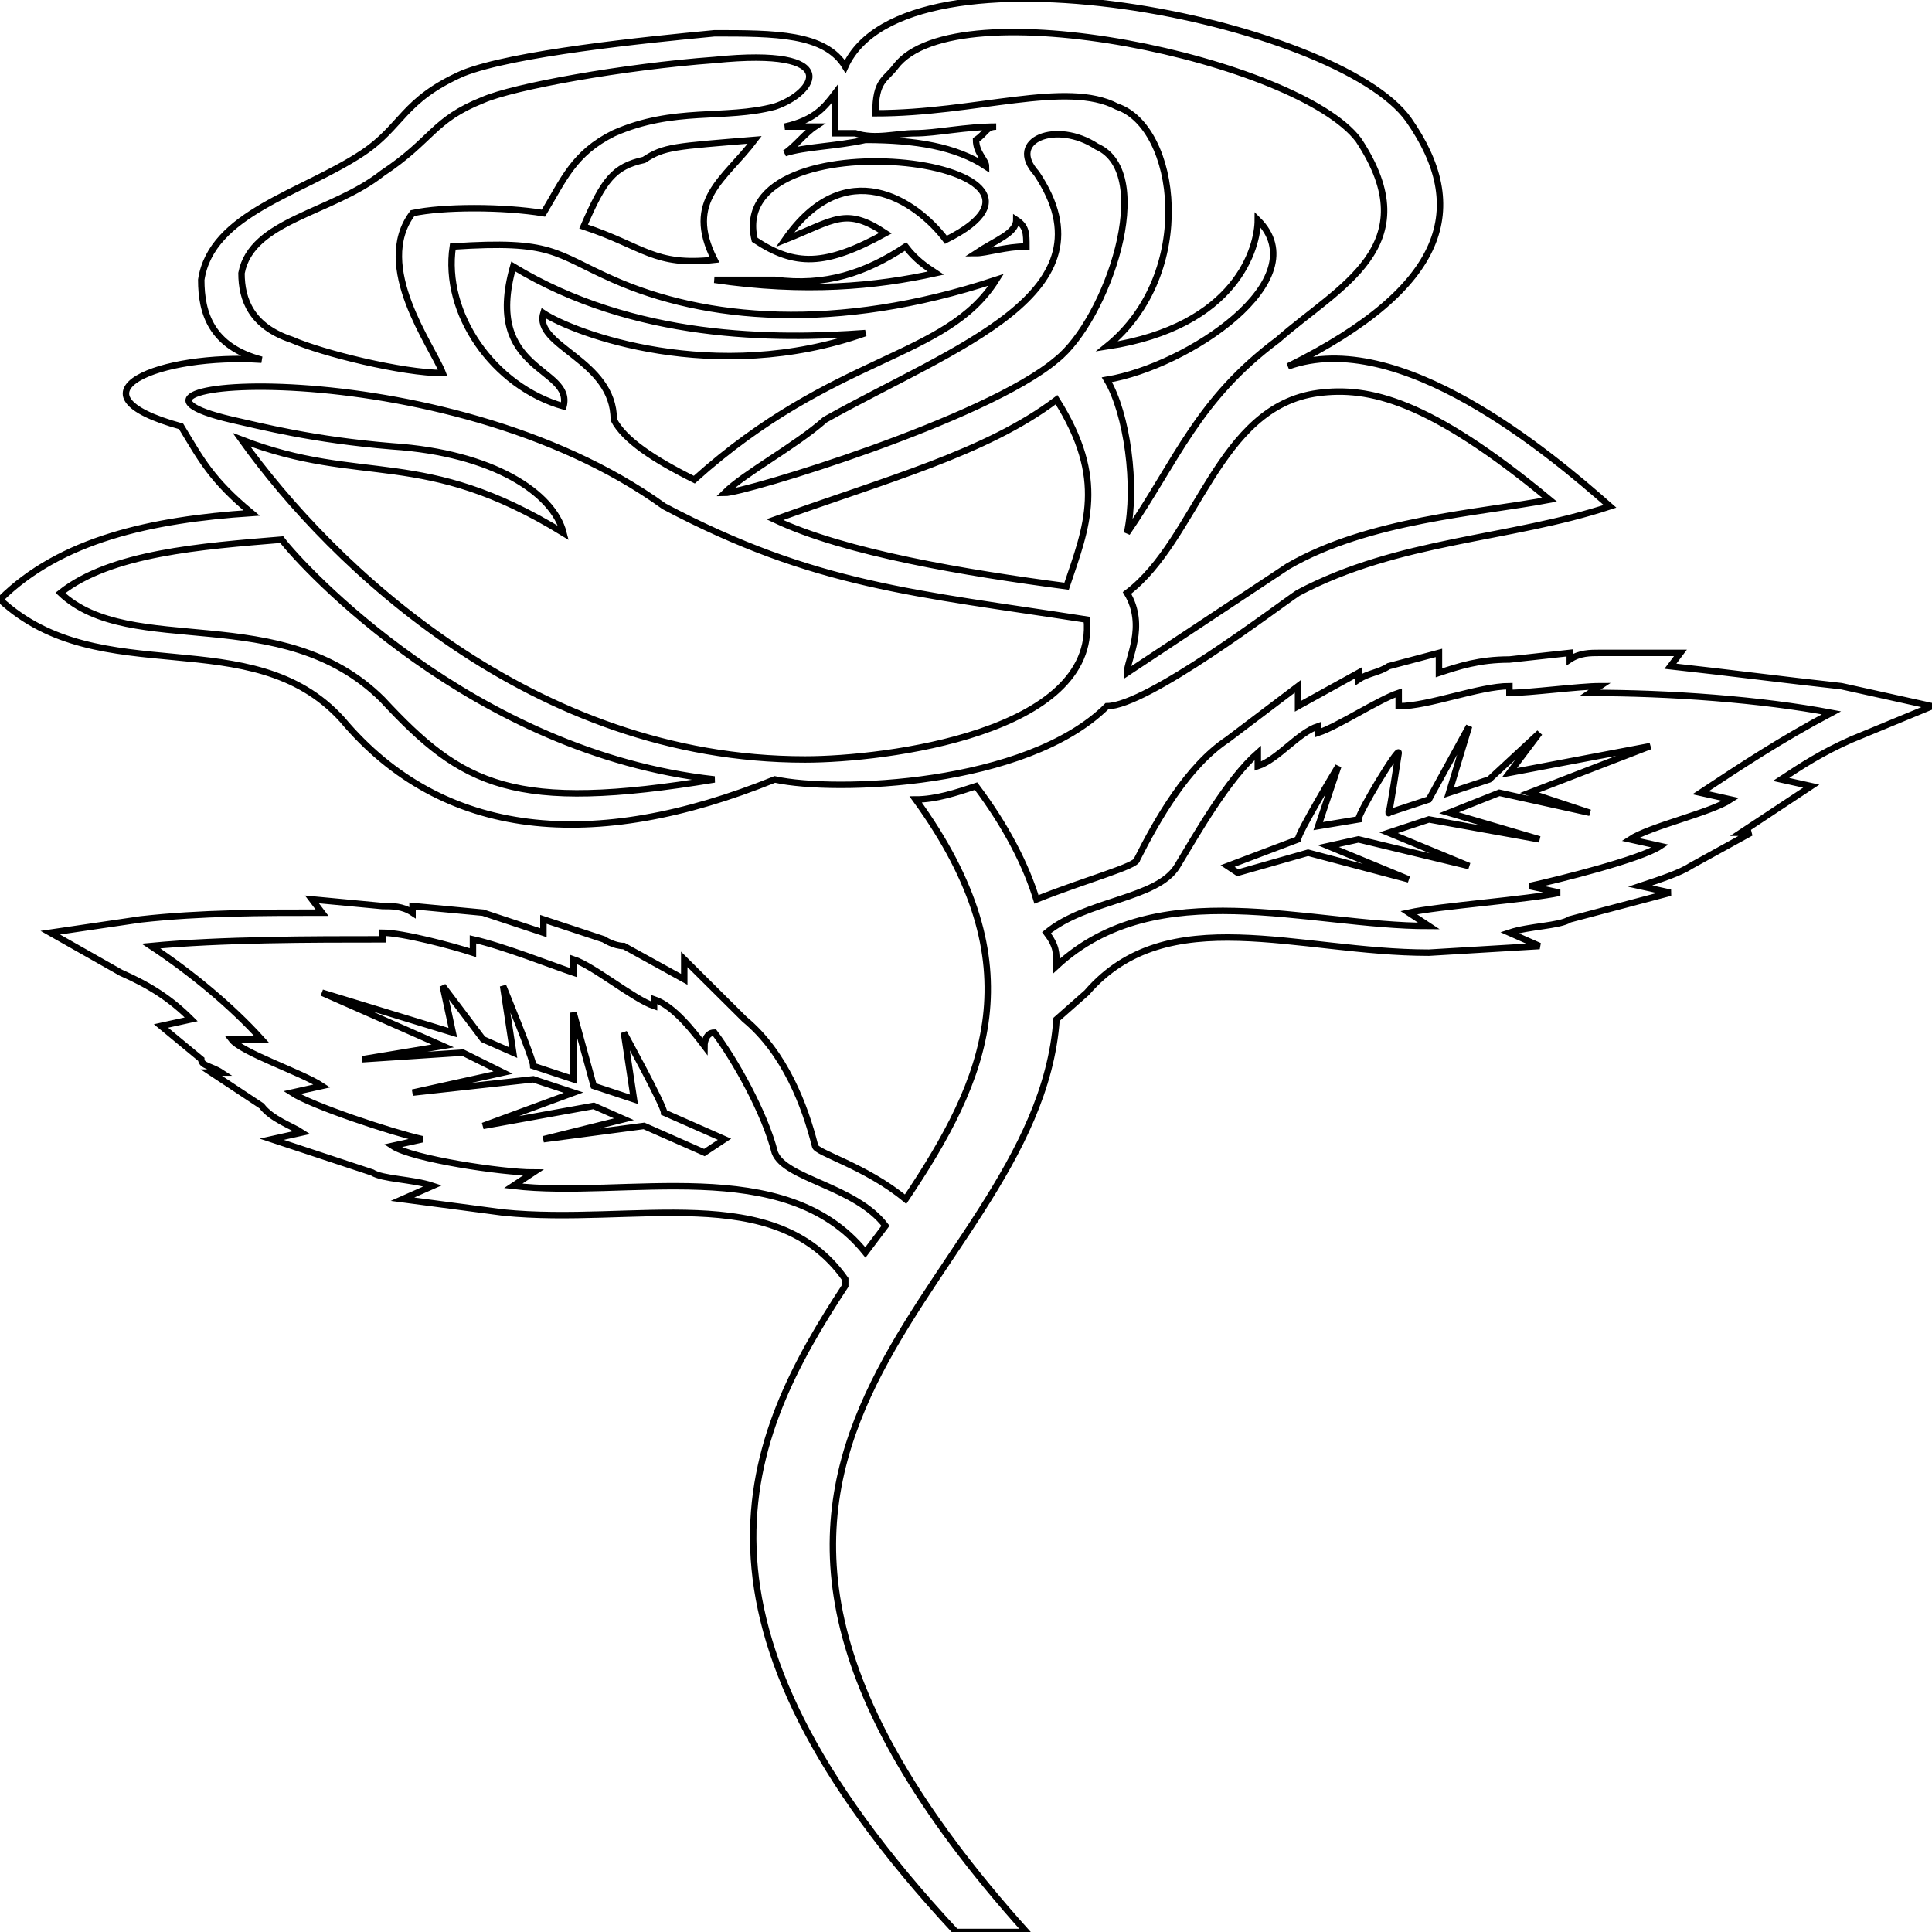 <svg xmlns="http://www.w3.org/2000/svg" width="53px" height="53px" viewBox="0 0 300 300">
    <path id="Chemin importé" fill="none" stroke="black" strokeWidth="1" d="M 112.50,176.90
           C 112.50,176.90 103.12,172.76 103.12,172.76
             103.12,171.72 96.88,160.34 96.88,160.34
             96.88,160.34 98.44,170.69 98.44,170.69
             98.44,170.69 92.19,168.62 92.19,168.62
             92.19,168.62 89.06,157.24 89.06,157.24
             89.06,158.28 89.06,167.59 89.06,167.59
             89.06,167.59 82.81,165.52 82.81,165.52
             82.81,164.48 78.12,153.10 78.12,153.10
             78.12,153.10 79.69,163.45 79.69,163.45
             79.69,163.45 75.00,161.38 75.00,161.38
             75.00,161.38 68.75,153.10 68.75,153.10
             68.75,153.10 70.31,160.34 70.31,160.34
             70.31,160.34 50.00,154.14 50.00,154.14
             50.00,154.14 68.75,162.41 68.75,162.41
             68.75,162.41 56.25,164.48 56.25,164.48
             56.25,164.48 71.88,163.45 71.88,163.45
             71.88,163.45 78.12,166.55 78.12,166.55
             78.12,166.55 64.06,169.66 64.06,169.66
             64.06,169.66 82.81,167.59 82.81,167.59
             82.81,167.59 89.06,169.66 89.06,169.66
             89.06,169.66 75.00,174.83 75.00,174.83
             75.00,174.83 92.19,171.72 92.19,171.72
             92.19,171.72 96.88,173.79 96.88,173.79
             96.88,173.79 84.38,176.90 84.38,176.90
             84.38,176.90 100.00,174.83 100.00,174.83
             100.00,174.83 109.38,178.97 109.38,178.97
             109.38,178.97 112.50,176.90 112.50,176.90 Z
           M 148.44,300.00
           C 151.56,300.00 154.69,300.00 159.38,300.00
             90.62,223.45 160.94,201.72 164.06,158.28
             164.06,158.28 168.75,154.14 168.75,154.14
             181.25,139.66 201.56,147.93 221.88,147.93
             221.88,147.93 239.06,146.90 239.06,146.90
             239.06,146.90 234.38,144.83 234.38,144.83
             237.50,143.79 242.19,143.79 243.75,142.76
             243.75,142.76 259.38,138.62 259.38,138.62
             259.38,138.62 254.69,137.59 254.69,137.59
             257.81,136.55 260.94,135.52 262.50,134.48
             262.50,134.48 271.88,129.31 271.88,129.31
             271.88,129.31 270.31,129.31 270.31,129.31
             271.88,128.28 271.88,128.28 273.44,127.24
             273.44,127.24 281.25,122.07 281.25,122.07
             281.25,122.07 276.56,121.03 276.56,121.03
             279.69,118.97 282.81,116.90 287.50,114.83
             287.50,114.83 300.00,109.66 300.00,109.66
             300.00,109.66 285.94,106.55 285.94,106.55
             276.56,105.52 268.75,104.48 259.38,103.45
             259.38,103.45 260.94,101.38 260.94,101.38
             260.94,101.38 248.44,101.38 248.44,101.38
             246.88,101.38 245.31,101.38 243.75,102.41
             243.75,102.41 243.75,101.38 243.75,101.38
             243.75,101.38 234.38,102.41 234.38,102.41
             229.69,102.41 226.56,103.45 223.44,104.48
             223.44,104.48 223.44,101.38 223.44,101.38
             223.44,101.38 215.62,103.45 215.62,103.45
             214.06,104.48 212.50,104.48 210.94,105.52
             210.94,105.52 210.94,104.48 210.94,104.48
             210.94,104.48 201.56,109.66 201.56,109.66
             201.56,109.66 201.56,109.66 201.56,109.66
             201.56,109.66 201.56,106.55 201.56,106.55
             201.56,106.55 190.62,114.83 190.62,114.83
             184.38,118.97 179.69,127.24 176.56,133.45
             176.56,134.48 168.75,136.55 160.94,139.66
             159.38,134.48 156.25,128.28 151.56,122.07
             148.44,123.10 145.31,124.14 142.19,124.14
             160.94,150.00 153.12,167.59 140.62,186.21
             134.38,181.03 126.56,178.97 126.56,177.93
             125.00,171.72 121.88,163.45 115.62,158.28
             115.62,158.28 106.25,148.97 106.25,148.97
             106.25,148.97 106.25,152.07 106.25,152.07
             106.25,152.07 106.25,152.07 106.25,152.07
             106.25,152.07 96.88,146.90 96.88,146.90
             96.88,146.90 96.88,146.90 96.88,146.90
             95.31,146.90 93.75,145.86 93.75,145.86
             93.75,145.86 84.38,142.76 84.38,142.76
             84.38,142.76 84.38,144.83 84.38,144.83
             81.25,143.79 78.12,142.76 75.00,141.72
             75.00,141.72 64.06,140.69 64.06,140.69
             64.06,140.69 64.06,141.72 64.06,141.72
             62.50,140.69 60.94,140.69 59.38,140.69
             59.38,140.69 48.44,139.66 48.44,139.66
             48.44,139.66 50.00,141.72 50.00,141.72
             40.62,141.72 31.25,141.72 21.88,142.76
             21.88,142.76 7.81,144.83 7.81,144.83
             7.81,144.83 18.75,151.03 18.75,151.03
             23.44,153.10 26.56,155.17 29.69,158.28
             29.69,158.28 25.00,159.31 25.00,159.31
             25.00,159.31 31.25,164.48 31.25,164.48
             31.25,165.52 32.81,165.52 34.38,166.55
             34.38,166.55 32.81,166.55 32.81,166.55
             32.81,166.55 40.62,171.72 40.62,171.72
             42.19,173.79 45.31,174.83 46.88,175.86
             46.88,175.86 42.19,176.90 42.19,176.90
             42.19,176.90 57.81,182.07 57.81,182.07
             59.38,183.10 64.06,183.10 67.19,184.14
             67.19,184.14 62.50,186.21 62.50,186.21
             62.50,186.21 78.12,188.28 78.12,188.28
             98.44,190.34 120.31,183.10 131.25,198.62
             131.25,198.62 131.25,199.66 131.25,199.66
             115.62,223.45 103.12,251.38 148.44,300.00 Z
           M 164.06,150.00
           C 164.06,147.93 164.06,146.90 162.50,144.83
             168.75,139.66 179.69,139.66 182.81,134.48
             185.94,129.31 190.62,121.03 195.31,116.90
             195.31,117.93 195.31,118.97 195.31,118.97
             198.44,117.93 201.56,113.79 204.69,112.76
             204.69,112.76 204.69,113.79 204.69,113.79
             207.81,112.76 214.06,108.62 217.19,107.59
             217.19,107.59 217.19,109.66 217.19,109.66
             221.88,109.66 229.69,106.55 234.38,106.55
             234.38,106.55 234.38,107.59 234.38,107.59
             237.50,107.59 245.31,106.55 248.44,106.55
             248.44,106.55 246.88,107.59 246.88,107.59
             259.38,107.59 273.44,108.62 284.38,110.69
             276.56,114.83 270.31,118.97 264.06,123.10
             264.06,123.10 268.75,124.14 268.75,124.14
             265.62,126.21 256.25,128.28 253.12,130.34
             253.12,130.34 257.81,131.38 257.81,131.38
             254.69,133.45 242.19,136.55 237.50,137.59
             237.50,137.59 242.19,138.62 242.19,138.62
             237.50,139.66 223.44,140.69 218.75,141.72
             218.75,141.72 221.88,143.79 221.88,143.79
             203.12,143.79 179.69,135.52 164.06,150.00 Z
           M 137.50,190.34
           C 137.50,190.34 134.38,194.48 134.38,194.48
             121.88,178.97 96.88,186.21 79.69,184.14
             79.69,184.14 82.81,182.07 82.81,182.07
             78.12,182.07 64.06,180.00 60.94,177.93
             60.94,177.93 65.62,176.90 65.62,176.90
             60.94,175.86 48.44,171.72 45.31,169.66
             45.31,169.66 50.00,168.62 50.00,168.62
             46.88,166.55 37.50,163.45 35.94,161.38
             35.94,161.38 40.62,161.38 40.62,161.38
             35.94,156.21 29.69,151.03 23.44,146.90
             34.38,145.86 48.44,145.86 59.38,145.86
             59.38,145.86 59.38,144.83 59.38,144.83
             62.50,144.83 70.31,146.90 73.44,147.93
             73.44,147.93 73.44,145.86 73.44,145.86
             78.12,146.90 85.94,150.00 89.06,151.03
             89.06,151.03 89.06,148.97 89.06,148.97
             92.19,150.00 98.44,155.17 101.56,156.21
             101.56,156.21 101.56,155.17 101.56,155.17
             104.69,156.21 107.81,160.34 109.38,162.41
             109.38,162.41 109.38,160.34 110.94,160.34
             114.06,164.48 118.75,172.76 120.31,178.97
             121.88,183.10 132.81,184.14 137.50,190.34 Z
           M 190.62,134.48
           C 190.62,134.48 201.56,130.34 201.56,130.34
             201.56,129.31 207.81,118.97 207.81,118.97
             207.81,118.97 204.69,128.28 204.69,128.28
             204.69,128.28 210.94,127.24 210.94,127.24
             210.94,126.21 217.19,115.86 217.19,116.90
             217.19,116.90 215.62,127.24 215.62,126.21
             215.62,126.21 221.88,124.14 221.88,124.14
             221.88,124.14 228.12,112.76 228.12,112.76
             228.12,112.76 225.00,123.10 225.00,123.10
             225.00,123.10 231.25,121.03 231.25,121.03
             231.25,121.03 239.06,113.79 239.06,113.79
             239.06,113.79 234.38,120.00 234.38,120.00
             234.38,120.00 256.25,115.86 256.25,115.86
             256.25,115.86 237.50,123.10 237.50,123.10
             237.50,123.10 246.88,126.21 246.88,126.21
             246.88,126.21 232.81,123.10 232.81,123.10
             232.81,123.10 225.00,126.21 225.00,126.21
             225.00,126.21 239.06,130.34 239.06,130.34
             239.06,130.34 221.88,127.24 221.88,127.24
             221.88,127.24 215.62,129.31 215.62,129.31
             215.62,129.31 228.12,134.48 228.12,134.48
             228.12,134.48 210.94,130.34 210.94,130.34
             210.94,130.34 206.25,131.38 206.25,131.38
             206.25,131.38 218.75,136.55 218.75,136.55
             218.75,136.55 203.12,132.41 203.12,132.41
             203.12,132.41 192.19,135.52 192.19,135.52
             192.19,135.52 190.62,134.48 190.62,134.48 Z
           M 120.31,121.03
           C 92.19,132.41 68.75,130.34 53.12,111.72
             39.06,96.21 15.62,107.59 0.00,93.10
             9.38,83.79 23.44,80.69 39.06,79.66
             32.81,74.48 31.25,71.38 28.12,66.21
             9.38,61.03 25.00,54.83 40.62,55.86
             32.81,53.79 31.25,48.62 31.25,43.45
             32.81,33.10 46.88,30.00 56.25,23.79
             62.50,19.66 62.50,15.52 71.88,11.38
             79.69,8.28 100.00,6.21 110.94,5.17
             120.31,5.17 128.12,5.17 131.25,10.34
             140.62,-10.34 207.81,3.10 218.75,18.62
             228.12,32.07 225.00,44.48 200.00,56.90
             217.19,50.69 240.62,70.34 250.00,78.62
             234.38,83.79 217.19,83.79 201.56,92.07
             198.44,94.14 178.12,109.66 171.88,109.66
             159.38,122.07 129.69,123.10 120.31,121.03 Z
           M 60.94,69.31
           C 76.56,70.34 85.94,76.55 87.50,82.76
             65.62,69.31 56.25,75.52 37.50,68.28
             51.56,87.93 82.81,117.93 125.00,117.93
             137.50,117.93 170.31,113.79 168.75,96.21
             142.19,92.07 126.56,91.03 103.12,78.62
             68.75,53.79 9.38,58.97 35.94,65.17
             40.62,66.21 48.44,68.28 60.94,69.31 Z
           M 135.94,17.59
           C 151.56,17.59 165.62,12.41 173.44,16.55
             182.81,19.66 185.94,42.41 171.88,53.79
             192.19,50.69 195.31,38.28 195.31,34.14
             204.69,43.45 184.38,56.90 171.88,58.97
             175.00,64.14 176.56,75.52 175.00,82.76
             182.81,71.38 185.94,62.07 198.44,52.76
             207.81,44.48 221.88,38.28 210.94,21.72
             201.56,9.31 148.44,-2.07 139.06,10.34
             137.50,12.41 135.94,12.41 135.94,17.59 Z
           M 120.31,80.69
           C 131.25,85.86 150.00,88.97 165.62,91.03
             168.75,81.72 171.88,74.48 164.06,62.07
             153.12,70.34 137.50,74.48 120.31,80.69 Z
           M 160.94,26.90
           C 173.44,45.52 148.44,53.79 128.12,65.17
             123.44,69.31 115.62,73.45 112.50,76.55
             115.62,76.55 153.12,65.17 164.06,55.86
             171.88,49.66 179.69,26.90 170.31,22.76
             164.06,18.62 156.25,21.72 160.94,26.90 Z
           M 68.75,57.93
           C 67.19,53.79 57.81,41.38 64.06,33.10
             68.75,32.07 78.12,32.07 84.38,33.10
             87.50,27.93 89.06,23.79 95.31,20.69
             104.69,16.55 112.50,18.62 120.31,16.55
             126.56,14.48 131.25,7.24 110.94,9.31
             96.88,10.34 79.69,13.45 75.00,15.52
             67.19,18.62 67.19,21.72 59.38,26.90
             51.56,33.10 39.06,34.14 37.50,42.41
             37.50,46.55 39.06,50.69 45.31,52.76
             50.00,54.83 62.50,57.93 68.75,57.93 Z
           M 175.00,92.07
           C 178.12,97.24 175.00,102.41 175.00,104.48
             175.00,104.48 182.81,99.31 200.00,87.93
             212.50,80.69 229.69,79.66 240.62,77.59
             221.88,62.07 212.50,60.00 204.69,61.03
             189.06,63.10 185.94,83.79 175.00,92.07 Z
           M 9.38,92.07
           C 20.31,102.41 43.75,93.10 59.38,108.62
             71.88,122.07 79.69,126.21 110.94,121.03
             73.44,116.90 46.88,87.93 43.75,83.79
             31.25,84.83 17.19,85.86 9.38,92.07 Z
           M 87.50,63.10
           C 89.06,56.90 75.00,57.93 79.69,41.38
             98.44,52.76 120.31,52.76 134.38,51.72
             110.94,60.00 89.06,51.72 84.38,48.62
             82.81,53.79 95.31,55.86 95.31,65.17
             96.88,68.28 101.56,71.38 107.81,74.48
             129.69,54.83 146.88,55.86 154.69,43.45
             129.69,51.72 109.38,49.66 95.31,43.45
             85.94,39.31 85.94,37.24 70.31,38.28
             68.75,48.62 76.56,60.00 87.50,63.10 Z
           M 117.19,37.24
           C 123.44,41.38 128.12,41.38 137.50,36.21
             131.25,32.07 129.69,34.14 121.88,37.24
             131.25,23.79 142.19,31.03 146.88,37.24
             171.88,24.83 112.50,17.59 117.19,37.24 Z
           M 90.62,35.17
           C 100.00,38.28 101.56,41.38 110.94,40.34
             106.25,31.03 112.50,27.93 117.19,21.72
             104.69,22.76 103.12,22.76 100.00,24.83
             95.31,25.86 93.75,27.93 90.62,35.17 Z
           M 121.88,23.79
           C 125.00,22.76 129.69,22.76 134.38,21.72
             142.19,21.72 148.44,22.76 153.12,25.86
             153.12,24.83 151.56,23.79 151.56,21.72
             153.12,20.69 153.12,19.66 154.69,19.66
             150.00,19.66 145.31,20.69 142.19,20.69
             139.06,20.69 135.94,21.72 132.81,20.69
             132.81,20.69 129.69,20.69 129.69,20.69
             129.69,18.62 129.69,16.55 129.69,14.48
             128.12,16.55 126.56,18.62 121.88,19.66
             121.88,19.66 126.56,19.66 126.56,19.66
             125.00,20.69 123.44,22.76 121.88,23.79 Z
           M 120.31,43.45
           C 117.19,43.45 114.06,43.45 110.94,43.45
             125.00,45.52 135.94,44.48 145.31,42.41
             143.75,41.38 142.19,40.34 140.62,38.28
             134.38,42.41 128.12,44.48 120.31,43.45 Z
           M 151.56,39.31
           C 153.12,39.31 156.25,38.28 159.38,38.28
             159.38,36.21 159.38,35.17 157.81,34.14
             157.81,36.21 154.69,37.24 151.56,39.31 Z" />
</svg>
